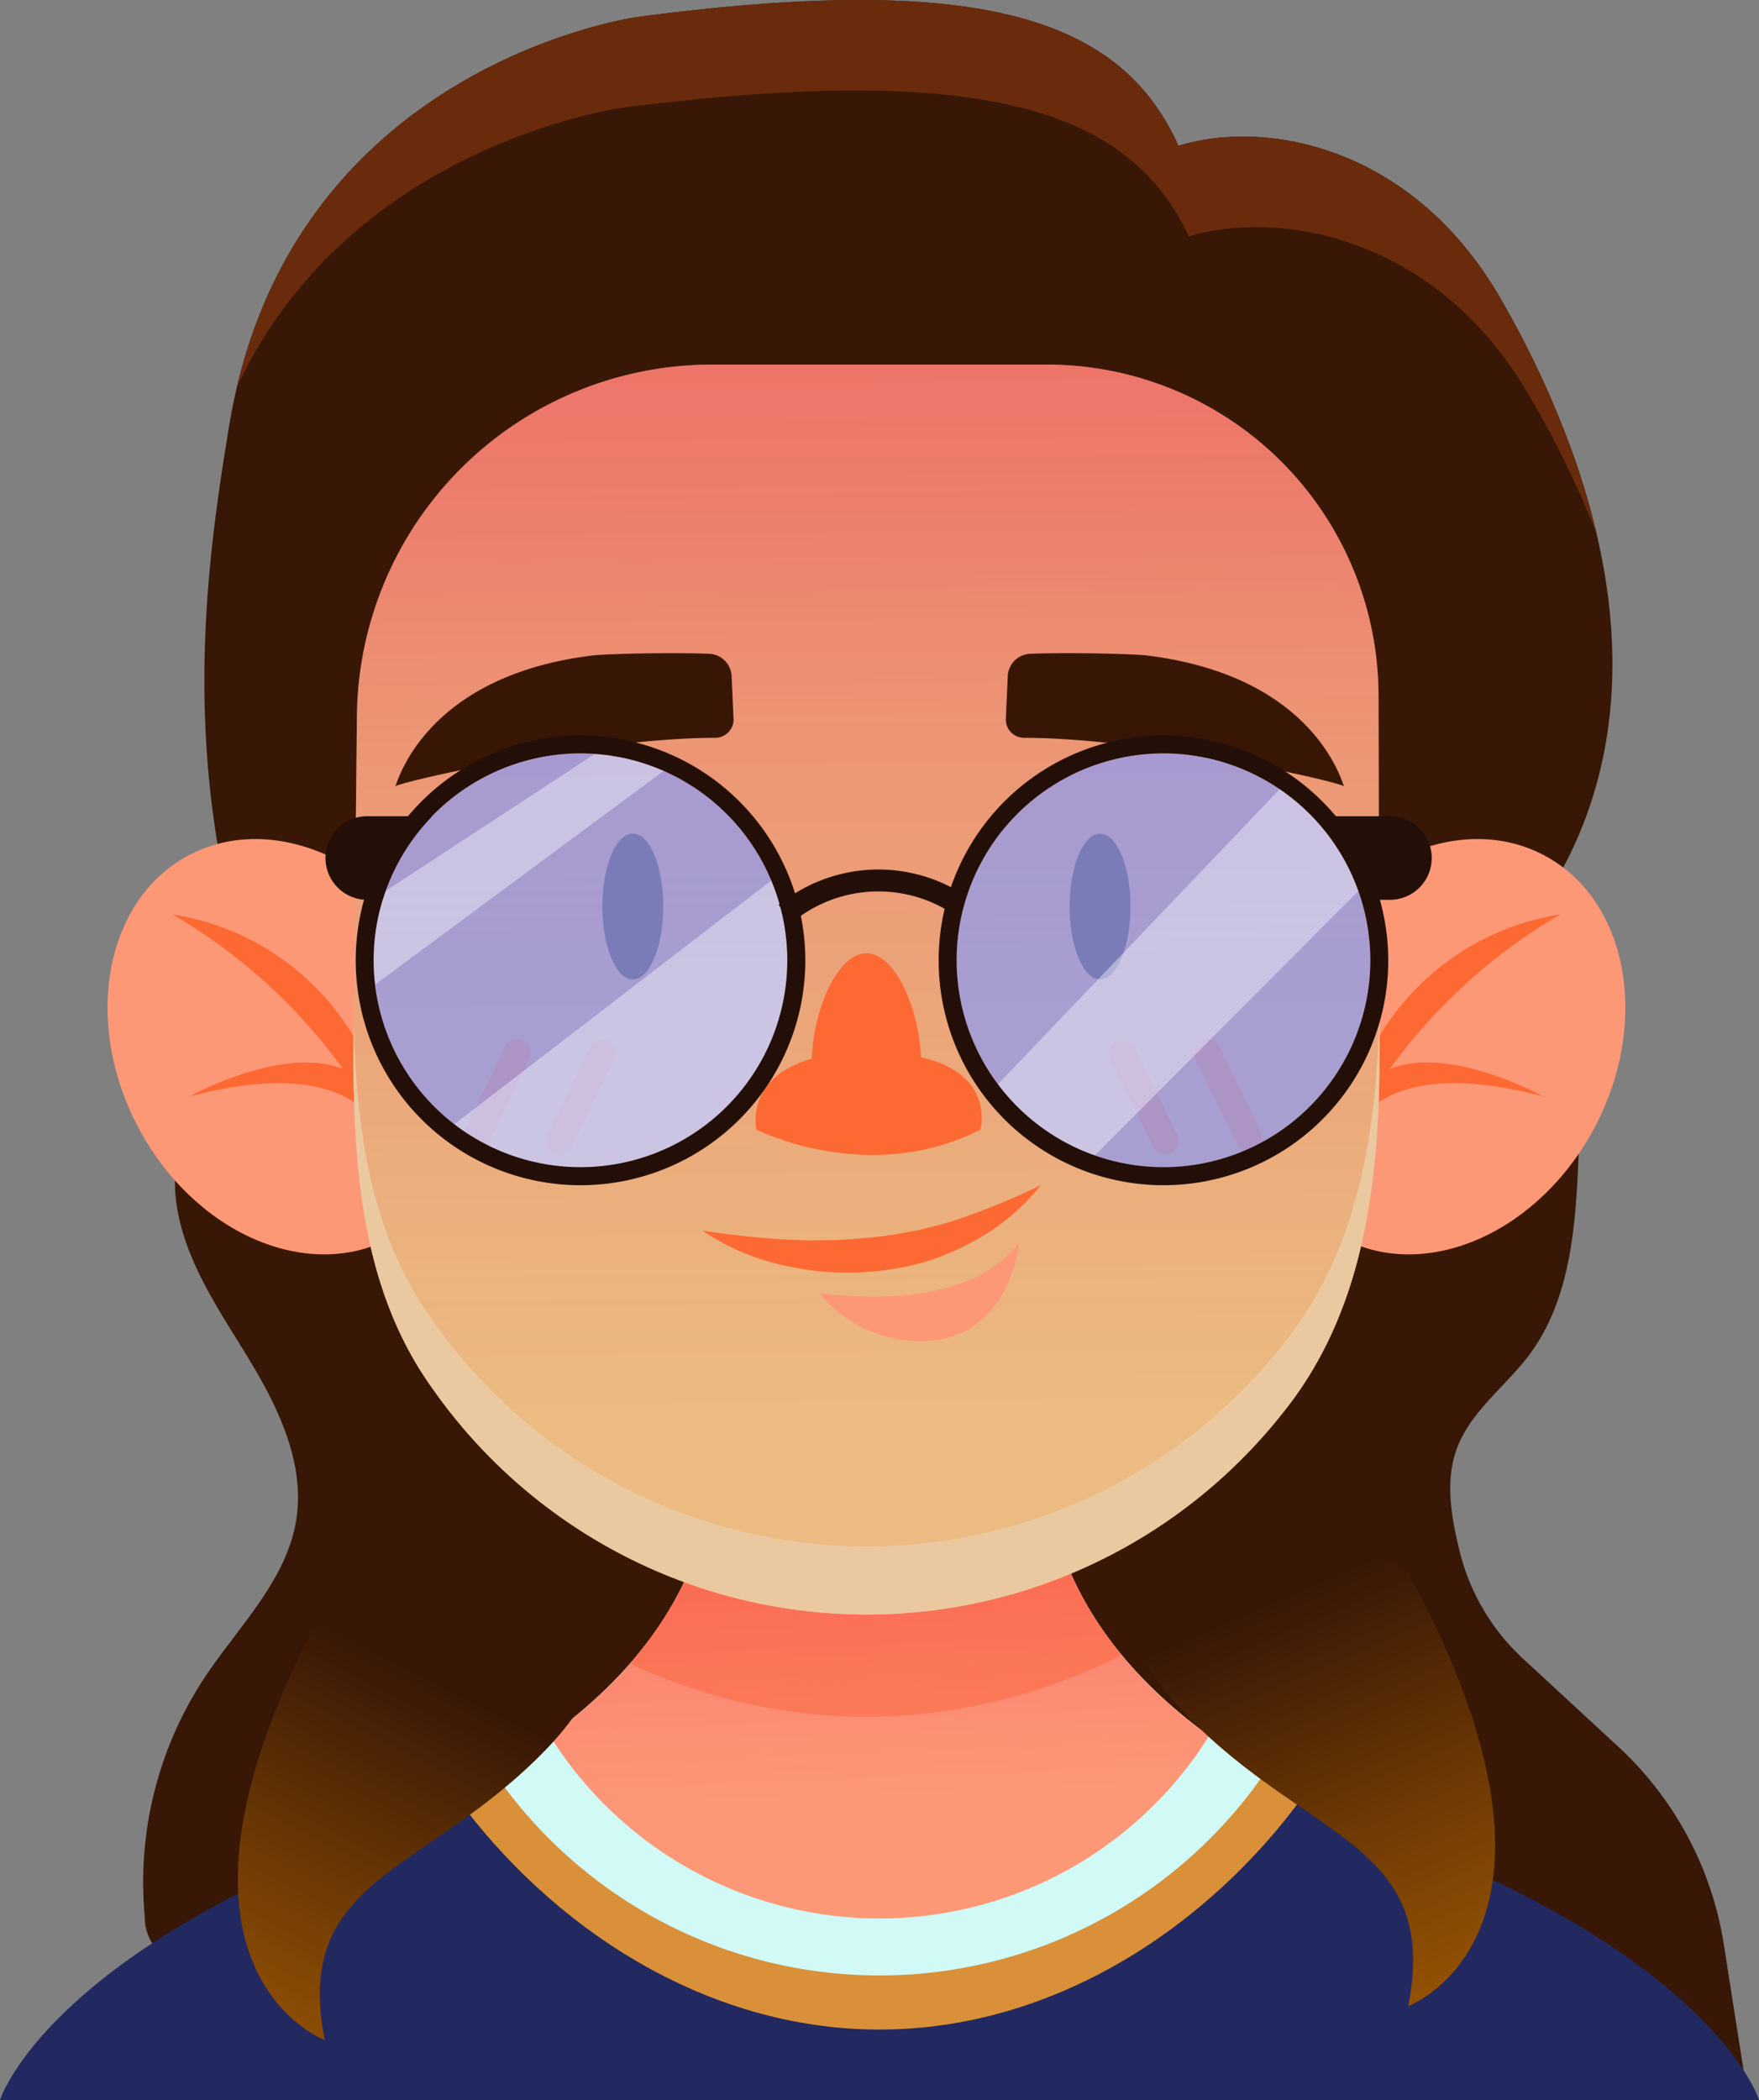 <svg xmlns="http://www.w3.org/2000/svg" xmlns:xlink="http://www.w3.org/1999/xlink" width="102.895" height="122.818" viewBox="0 0 102.895 122.818">
  <rect x="0" y="0" width="102.895" height="122.818" fill="#808080" stroke="none"/>
  <defs>
    <linearGradient id="linear-gradient" x1="0.465" y1="-0.07" x2="0.511" y2="0.91" gradientUnits="objectBoundingBox">
      <stop offset="0" stop-color="#f00e47"/>
      <stop offset="0.209" stop-color="#f00e47" stop-opacity="0.792"/>
      <stop offset="0.365" stop-color="#f00e47" stop-opacity="0.502"/>
      <stop offset="0.885" stop-color="#f00e47" stop-opacity="0"/>
    </linearGradient>
    <linearGradient id="linear-gradient-2" x1="0.249" y1="0.998" x2="0.531" y2="0.339" gradientUnits="objectBoundingBox">
      <stop offset="0" stop-color="#ff9500"/>
      <stop offset="0.209" stop-color="#ff9500" stop-opacity="0.792"/>
      <stop offset="0.885" stop-color="#ff9500" stop-opacity="0"/>
    </linearGradient>
    <linearGradient id="linear-gradient-3" x1="0.7" y1="0.963" x2="0.447" y2="0.26" xlink:href="#linear-gradient-2"/>
    <linearGradient id="linear-gradient-4" x1="0.497" y1="-0.112" x2="0.502" y2="0.958" xlink:href="#linear-gradient"/>
  </defs>
  <g id="Group_146" data-name="Group 146" transform="translate(-461.886 -94.381)">
    <g id="Group_122" data-name="Group 122">
      <path id="Path_162" data-name="Path 162" d="M564.149,217.2l-1.425-9.1a19.949,19.949,0,0,0-6.168-11.56l-5.543-5.122a12.644,12.644,0,0,1-3.721-6.227l-.009-.037c-.493-1.995-.886-4.141-.172-6.068.81-2.181,2.857-3.622,4.246-5.488,2.452-3.3,2.711-7.678,2.876-11.782a9.11,9.11,0,0,0-.163-2.721,7.831,7.831,0,0,0-2.139-3.3,27.437,27.437,0,0,0-3.382-2.933,11.573,11.573,0,0,0,1.255-2.729c8.735-9.747,8.344-23.282-.024-38.092-5.2-9.21-13.952-10.7-18.959-9.13-3.4-7.623-11.878-10.128-31.553-7.551,0,0-20.435,2.694-23.962,23.836-1.567,9.4-3.149,21.785,2.529,36.148a9.7,9.7,0,0,0-3.088,2.474,7.71,7.71,0,0,0-2.534,6.975c.469,3.317,2.472,6.176,4.212,9.038s3.317,6.122,2.791,9.431c-.567,3.565-3.4,6.259-5.388,9.27a21.734,21.734,0,0,0-3.476,13.928,2.876,2.876,0,0,0,.8,2.033,3.014,3.014,0,0,0,1.495.508C494.075,212.2,564.149,217.2,564.149,217.2Z" fill="#381706"/>
      <path id="Path_163" data-name="Path 163" d="M498.468,100.655c20.553-2.576,29.411-.072,32.96,7.551,5.23-1.569,14.369-.08,19.8,9.13a57.2,57.2,0,0,1,4.026,8.17,51.986,51.986,0,0,0-5.479-13.465c-5.2-9.21-13.952-10.7-18.959-9.13-3.4-7.623-11.878-10.128-31.553-7.551,0,0-19.017,2.513-23.523,21.676C482.4,102.692,498.468,100.655,498.468,100.655Z" fill="#6a2b0c"/>
    </g>
    <g id="Group_123" data-name="Group 123">
      <path id="Path_164" data-name="Path 164" d="M544.852,202.413c-17.572-7.072-23.357-15.858-21.857-28.5H503.672c1.5,12.643-4.286,21.429-21.857,28.5S461.886,217.2,461.886,217.2h102.9S562.424,209.484,544.852,202.413Z" fill="#222961"/>
      <path id="Path_165" data-name="Path 165" d="M513.333,213.077c10.235,0,19.274-6.03,24.847-13.732-12.364-6.533-16.476-14.554-15.185-25.433H503.672c1.291,10.879-2.821,18.9-15.185,25.433C494.06,207.048,503.1,213.077,513.333,213.077Z" fill="#da9039"/>
      <path id="Path_166" data-name="Path 166" d="M513.333,209.912a27.34,27.34,0,0,0,22.542-11.858c-10.571-6.295-14.087-13.969-12.88-24.142H503.672c1.207,10.173-2.309,17.847-12.88,24.142A27.34,27.34,0,0,0,513.333,209.912Z" fill="#d1f9f6"/>
      <path id="Path_167" data-name="Path 167" d="M494.058,195.906a22.741,22.741,0,0,0,38.551,0c-8.029-5.881-10.687-12.95-9.614-21.994H503.672C504.745,182.956,502.087,190.025,494.058,195.906Z" fill="#fd9877"/>
      <path id="Path_168" data-name="Path 168" d="M522.995,173.912H503.672c.828,6.973-.576,12.769-4.938,17.755a33.056,33.056,0,0,0,13.835,3.135,33.558,33.558,0,0,0,14.926-3.636C523.472,186.294,522.2,180.652,522.995,173.912Z" fill="#fd8259"/>
      <path id="Path_169" data-name="Path 169" d="M494.058,195.906a22.741,22.741,0,0,0,38.551,0c-8.029-5.881-10.687-12.95-9.614-21.994H503.672C504.745,182.956,502.087,190.025,494.058,195.906Z" opacity="0.45" fill="url(#linear-gradient)"/>
    </g>
    <g id="Group_124" data-name="Group 124">
      <path id="Path_170" data-name="Path 170" d="M500.683,175.913s.336,13.31-6.793,20.72S479,204.118,480.88,213.691c0,0-11.437-4.257,0-25.354Z" fill="#381706"/>
      <path id="Path_171" data-name="Path 171" d="M500.683,175.913s.336,13.31-6.793,20.72S479,204.118,480.88,213.691c0,0-11.437-4.257,0-25.354Z" opacity="0.45" fill="url(#linear-gradient-2)"/>
    </g>
    <g id="Group_125" data-name="Group 125">
      <path id="Path_172" data-name="Path 172" d="M524.458,173.93s-.335,13.311,6.793,20.72,14.892,7.485,13.01,17.058c0,0,11.437-4.257,0-25.354Z" fill="#381706"/>
      <path id="Path_173" data-name="Path 173" d="M524.458,173.93s-.335,13.311,6.793,20.72,14.892,7.485,13.01,17.058c0,0,11.437-4.257,0-25.354Z" opacity="0.45" fill="url(#linear-gradient-3)"/>
    </g>
    <g id="Group_137" data-name="Group 137">
      <g id="Group_129" data-name="Group 129">
        <g id="Group_126" data-name="Group 126">
          <path id="Path_174" data-name="Path 174" d="M487.728,150.945c3.239,6.195,1.882,13.3-3.031,15.868s-11.522-.371-14.76-6.566-1.882-13.3,3.031-15.867S484.49,144.751,487.728,150.945Z" fill="#fd9877"/>
          <path id="Path_175" data-name="Path 175" d="M484.886,162.773c-.019-.253-.067-.471-.093-.715.037.177.059.324.072.441a9.11,9.11,0,0,0-.534-3.1,15.025,15.025,0,0,0-12.364-11.542,32.413,32.413,0,0,1,9.989,9.046c-3.526-1.435-8.975,1.605-8.975,1.605,6.465-1.714,9.406-.295,10.756,1.352A14.281,14.281,0,0,1,484.886,162.773Z" fill="#fd6933"/>
        </g>
        <g id="Group_128" data-name="Group 128">
          <g id="Group_127" data-name="Group 127">
            <path id="Path_176" data-name="Path 176" d="M537.41,150.945c-3.238,6.195-1.881,13.3,3.032,15.868s11.521-.371,14.76-6.566,1.882-13.3-3.031-15.867S540.649,144.751,537.41,150.945Z" fill="#fd9877"/>
            <path id="Path_177" data-name="Path 177" d="M540.253,162.773c.019-.253.067-.471.093-.715a4.4,4.4,0,0,0-.072.441,9.11,9.11,0,0,1,.534-3.1,15.025,15.025,0,0,1,12.364-11.542,32.413,32.413,0,0,0-9.989,9.046c3.525-1.435,8.975,1.605,8.975,1.605-6.465-1.714-9.406-.295-10.756,1.352A14.281,14.281,0,0,0,540.253,162.773Z" fill="#fd6933"/>
          </g>
        </g>
      </g>
      <g id="Group_136" data-name="Group 136">
        <g id="Group_130" data-name="Group 130">
          <path id="Path_178" data-name="Path 178" d="M503.52,115.706a20.758,20.758,0,0,0-20.756,20.541l-.207,19.789c0,7.315.7,14.07,4.609,19.523a31.013,31.013,0,0,0,49.783,1.422c4.565-5.679,5.632-12.98,5.632-20.945l-.056-20.993a19.388,19.388,0,0,0-19.388-19.337Z" fill="#ebbb81"/>
          <path id="Path_179" data-name="Path 179" d="M503.52,115.706a20.758,20.758,0,0,0-20.756,20.541l-.207,19.789c0,7.315.7,14.07,4.609,19.523a31.013,31.013,0,0,0,49.783,1.422c4.565-5.679,5.632-12.98,5.632-20.945l-.056-20.993a19.388,19.388,0,0,0-19.388-19.337Z" opacity="0.45" fill="url(#linear-gradient-4)"/>
          <path id="Path_180" data-name="Path 180" d="M536.949,172.992a31.013,31.013,0,0,1-49.783-1.422c-3.563-4.963-4.456-11.008-4.588-17.569l-.021,2.035c0,7.315.7,14.07,4.609,19.523a31.013,31.013,0,0,0,49.783,1.422c4.565-5.679,5.632-12.98,5.632-20.945l-.008-3.064C542.49,160.576,541.336,167.534,536.949,172.992Z" fill="#ebc9a0"/>
        </g>
        <g id="Group_135" data-name="Group 135">
          <path id="Path_181" data-name="Path 181" d="M528.843,132.7c-1.371-.1-4.74-.163-6.7-.082a1.368,1.368,0,0,0-1.307,1.313l-.11,2.481a1.065,1.065,0,0,0,1.057,1.118c7.324.012,18.912,2.674,18.736,2.856C540.465,140.513,539.076,133.9,528.843,132.7Z" fill="#381605"/>
          <path id="Path_182" data-name="Path 182" d="M496.676,132.7c1.37-.1,4.739-.163,6.7-.082a1.368,1.368,0,0,1,1.307,1.313l.11,2.481a1.065,1.065,0,0,1-1.057,1.118c-7.324.012-18.912,2.674-18.736,2.856C485.054,140.513,486.443,133.9,496.676,132.7Z" fill="#381605"/>
          <g id="Group_132" data-name="Group 132">
            <g id="Group_131" data-name="Group 131">
              <path id="Path_183" data-name="Path 183" d="M528.017,147.4c0,2.354-.8,4.263-1.781,4.263s-1.781-1.909-1.781-4.263.8-4.264,1.781-4.264S528.017,145.041,528.017,147.4Z" fill="#25120b"/>
            </g>
          </g>
          <g id="Group_134" data-name="Group 134">
            <g id="Group_133" data-name="Group 133">
              <ellipse id="Ellipse_7" data-name="Ellipse 7" cx="1.781" cy="4.264" rx="1.781" ry="4.264" transform="translate(497.122 143.132)" fill="#25120b"/>
            </g>
          </g>
          <path id="Path_184" data-name="Path 184" d="M515.756,156.207c-.1-2.781-1.486-6.074-3.187-6.074-1.719,0-3.116,3.365-3.189,6.164-3.963,1.1-3.245,4.148-3.245,4.148s6.55,3.341,13.1,0C519.234,160.445,520.159,157.218,515.756,156.207Z" fill="#fd6933"/>
          <path id="Path_185" data-name="Path 185" d="M502.984,166.357c1.767.264,3.467.445,5.157.533a30.883,30.883,0,0,0,5-.172c.828-.063,1.629-.259,2.449-.386.8-.21,1.615-.38,2.4-.665a41.026,41.026,0,0,0,4.773-1.97A12.668,12.668,0,0,1,518.6,167.1a15.4,15.4,0,0,1-2.533,1.061,17.091,17.091,0,0,1-2.7.54,16.491,16.491,0,0,1-5.436-.273A13.681,13.681,0,0,1,502.984,166.357Z" fill="#fd6933"/>
          <path id="Path_186" data-name="Path 186" d="M509.8,169.987s8.5,1.452,11.7-2.963c0,0-.377,4.965-4.707,5.723A7.63,7.63,0,0,1,509.8,169.987Z" fill="#fd9877"/>
        </g>
      </g>
    </g>
    <g id="Group_138" data-name="Group 138">
      <path id="Path_187" data-name="Path 187" d="M494.634,161.874a.774.774,0,0,1-.342-.079.788.788,0,0,1-.368-1.053l2.488-5.149a.789.789,0,0,1,1.42.686l-2.487,5.149A.792.792,0,0,1,494.634,161.874Z" fill="#fd7949"/>
      <path id="Path_188" data-name="Path 188" d="M489.66,161.874a.777.777,0,0,1-.342-.079.789.789,0,0,1-.367-1.053l2.487-5.149a.789.789,0,0,1,1.421.686l-2.488,5.149A.789.789,0,0,1,489.66,161.874Z" fill="#fd7949"/>
    </g>
    <g id="Group_139" data-name="Group 139">
      <path id="Path_189" data-name="Path 189" d="M530.032,161.874a.791.791,0,0,1-.711-.446l-2.487-5.149a.789.789,0,0,1,1.42-.686l2.488,5.149a.788.788,0,0,1-.368,1.053A.774.774,0,0,1,530.032,161.874Z" fill="#fd7949"/>
      <path id="Path_190" data-name="Path 190" d="M535.006,161.874a.79.79,0,0,1-.711-.446l-2.487-5.149a.789.789,0,0,1,1.42-.686l2.487,5.149a.789.789,0,0,1-.709,1.132Z" fill="#fd7949"/>
    </g>
    <g id="Group_145" data-name="Group 145">
      <g id="Group_144" data-name="Group 144">
        <g id="Group_141" data-name="Group 141">
          <g id="Group_140" data-name="Group 140">
            <circle id="Ellipse_8" data-name="Ellipse 8" cx="12.105" cy="12.105" r="12.105" transform="translate(483.74 138.442)" fill="#949ceb" opacity="0.77" style="mix-blend-mode: hue;isolation: isolate"/>
            <path id="Path_191" data-name="Path 191" d="M507.012,145.872l-18.547,14.255a12.1,12.1,0,0,0,18.547-14.255Z" fill="#fff" opacity="0.4"/>
            <path id="Path_192" data-name="Path 192" d="M496.67,138.484l-12.214,7.994a12.058,12.058,0,0,0-.716,4.069,12.281,12.281,0,0,0,.09,1.417l16.882-12.5A12.027,12.027,0,0,0,496.67,138.484Z" fill="#fff" opacity="0.4"/>
            <path id="Path_193" data-name="Path 193" d="M495.845,138.442a12.1,12.1,0,1,1-12.105,12.1,12.1,12.1,0,0,1,12.105-12.1m0-1.045a13.15,13.15,0,1,0,13.15,13.15,13.165,13.165,0,0,0-13.15-13.15Z" fill="#230f08"/>
          </g>
        </g>
        <g id="Group_143" data-name="Group 143">
          <g id="Group_142" data-name="Group 142">
            <circle id="Ellipse_9" data-name="Ellipse 9" cx="12.105" cy="12.105" r="12.105" transform="translate(517.84 138.442)" fill="#949ceb" opacity="0.77" style="mix-blend-mode: hue;isolation: isolate"/>
            <path id="Path_194" data-name="Path 194" d="M536.744,140.533l-16.481,17.259a12.118,12.118,0,0,0,5.663,4.162L541.342,146.5A12.128,12.128,0,0,0,536.744,140.533Z" fill="#fff" opacity="0.4"/>
            <path id="Path_195" data-name="Path 195" d="M529.945,138.442a12.1,12.1,0,1,1-12.1,12.1,12.1,12.1,0,0,1,12.1-12.1m0-1.045a13.15,13.15,0,1,0,13.149,13.15,13.165,13.165,0,0,0-13.149-13.15Z" fill="#230f08"/>
          </g>
        </g>
        <path id="Path_196" data-name="Path 196" d="M508.3,148.267l-.868-.953a9.233,9.233,0,0,1,10.546-.79l-.629,1.126A7.911,7.911,0,0,0,508.3,148.267Z" fill="#230f08"/>
      </g>
      <path id="Path_197" data-name="Path 197" d="M487.121,142.168a2.414,2.414,0,0,0-.5-.052h-3.3a2.445,2.445,0,0,0,0,4.889h.945A12.1,12.1,0,0,1,487.121,142.168Z" fill="#230f08"/>
      <path id="Path_198" data-name="Path 198" d="M539.342,142.168a2.431,2.431,0,0,1,.5-.052h3.3a2.445,2.445,0,1,1,0,4.889h-.945A12.085,12.085,0,0,0,539.342,142.168Z" fill="#230f08"/>
    </g>
  </g>
</svg>
